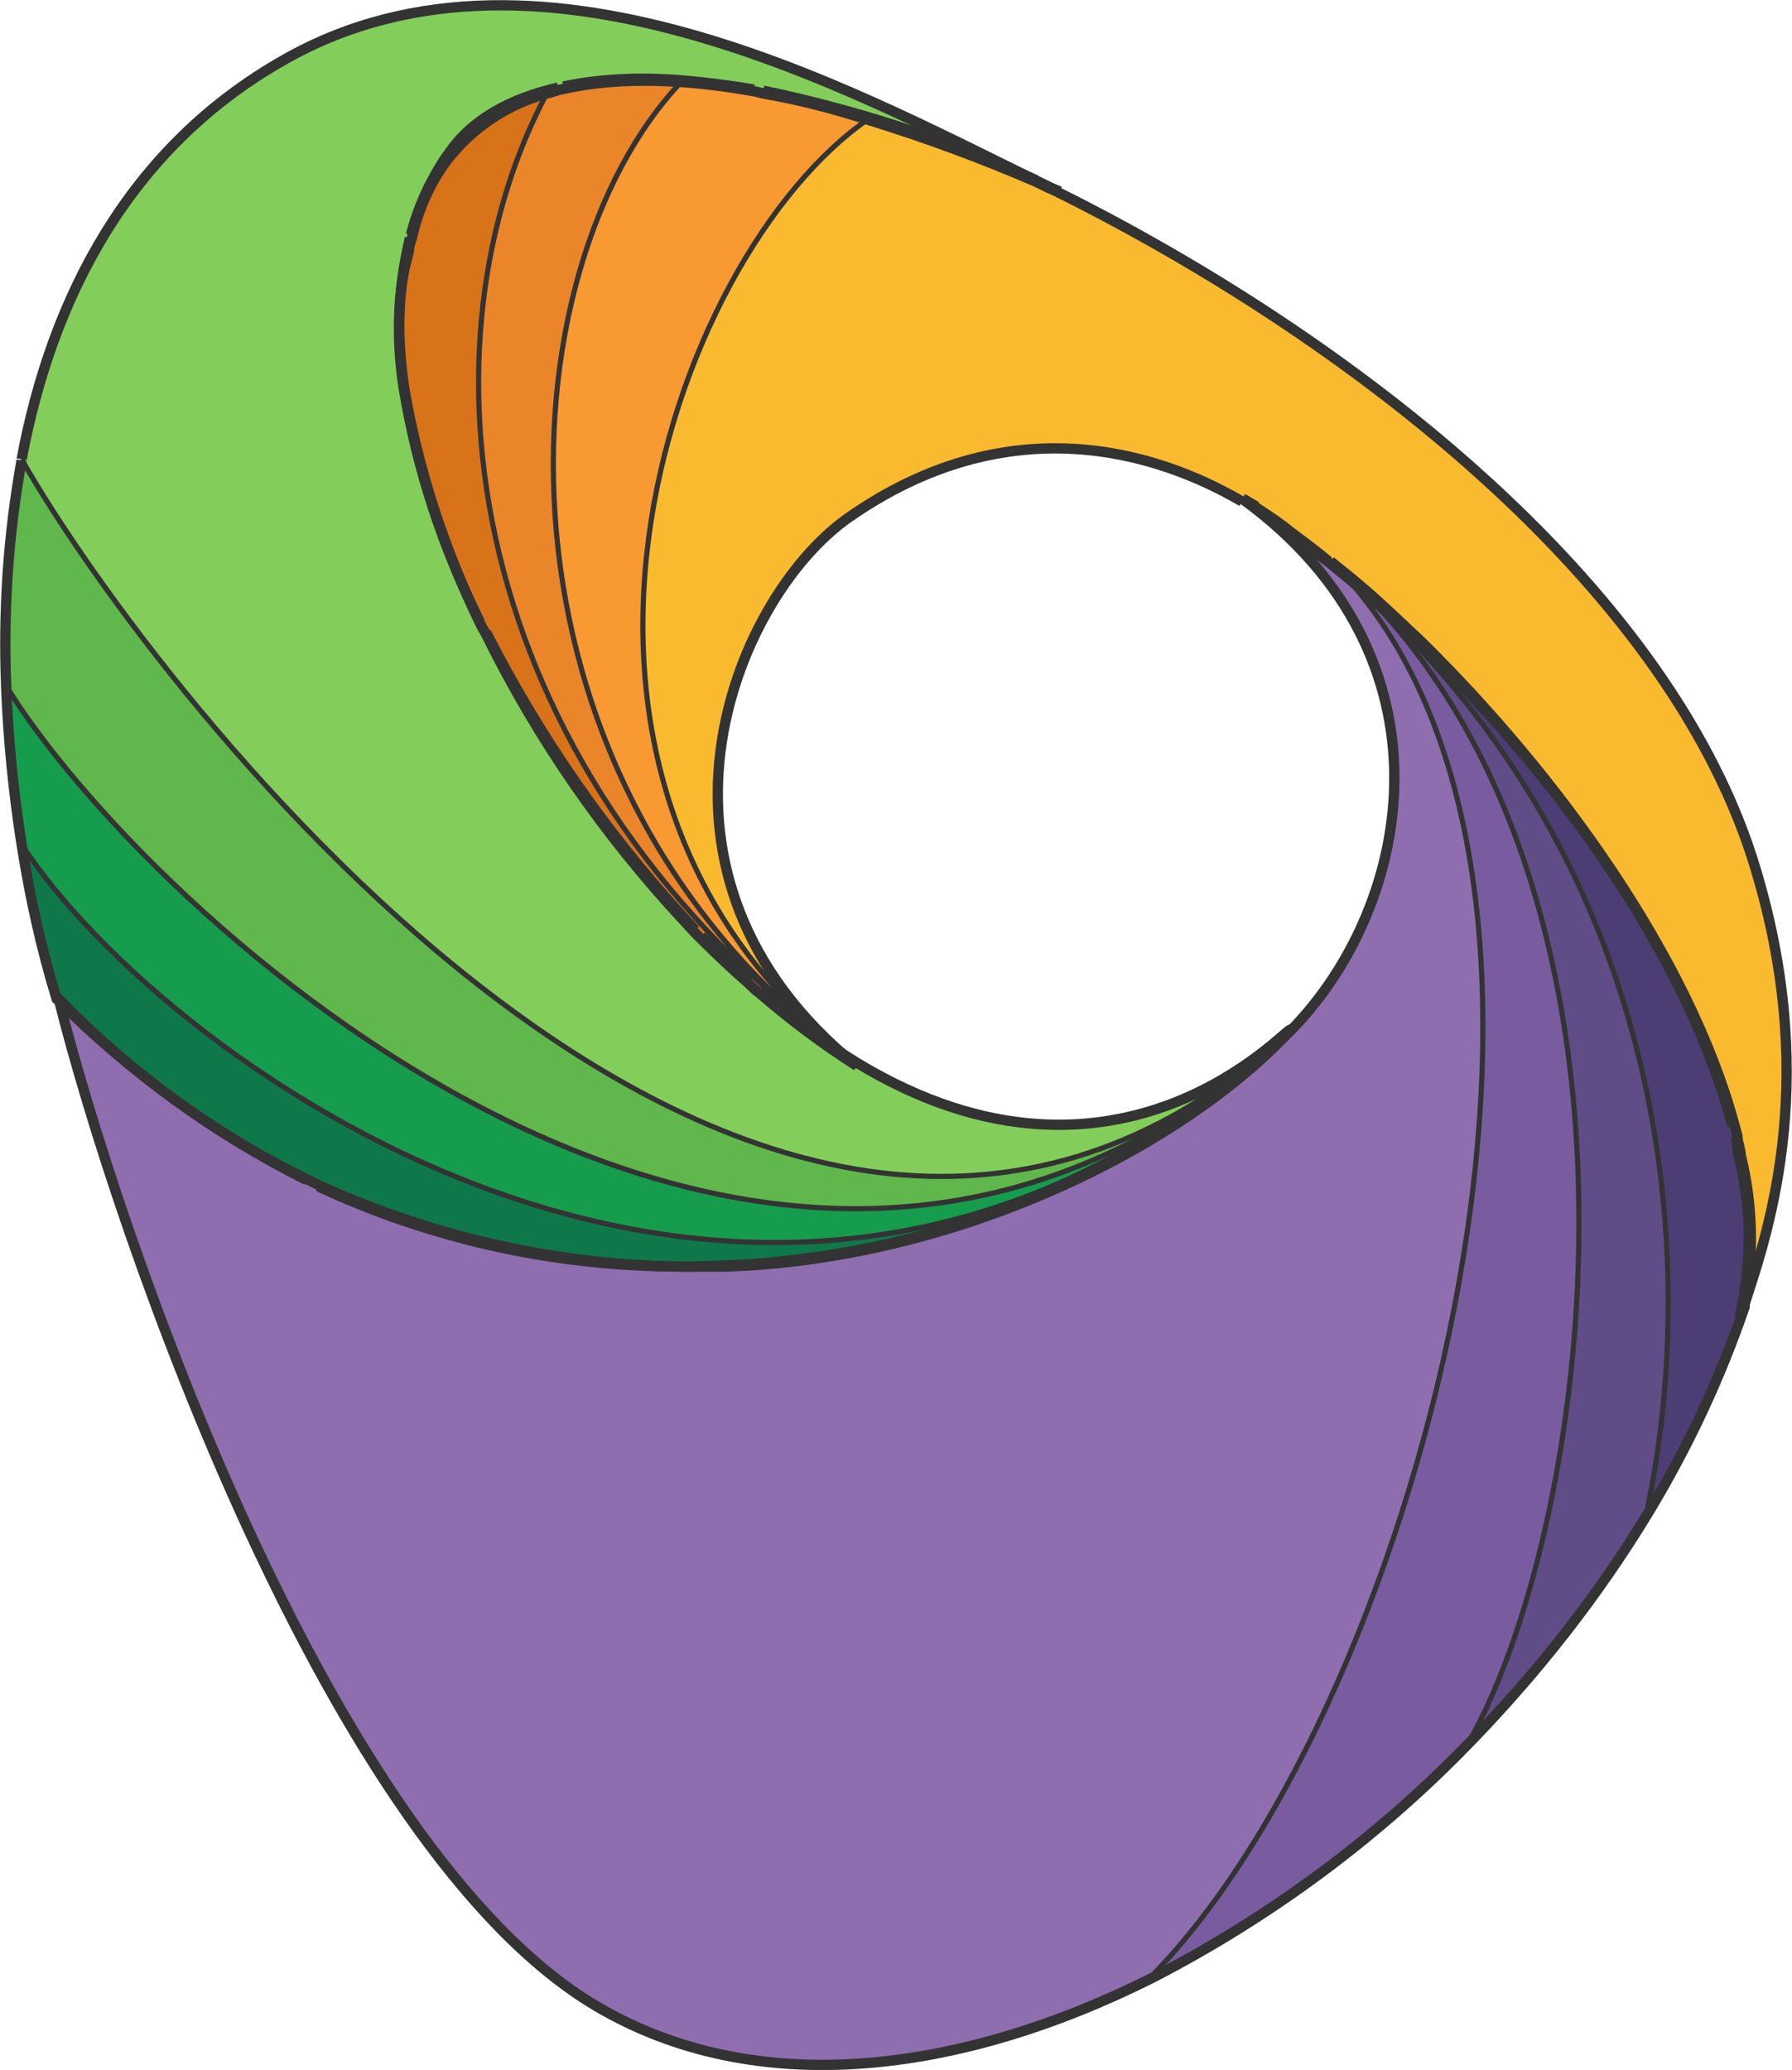 <?xml version="1.0" encoding="utf-8"?>
<!-- Generator: Adobe Illustrator 22.0.1, SVG Export Plug-In . SVG Version: 6.00 Build 0)  -->
<svg version="1.1" id="Layer_1" xmlns="http://www.w3.org/2000/svg" xmlns:xlink="http://www.w3.org/1999/xlink" x="0px" y="0px"
	 viewBox="0 0 174 201" style="enable-background:new 0 0 174 201;" xml:space="preserve">
<style type="text/css">
	.st0{fill:#4D3D75;}
	.st1{fill:#604C87;}
	.st2{fill:#795CA0;}
	.st3{fill:#8E6EAF;}
	.st4{fill:#FABA2F;}
	.st5{fill:#60B74B;}
	.st6{fill:#83CE5B;}
	.st7{fill:#169C4D;}
	.st8{fill:#F99932;}
	.st9{fill:#D87319;}
	.st10{fill:#0E784A;}
	.st11{fill:#EA852A;}
	.st12{fill:none;stroke:#333333;stroke-miterlimit:10;}
	.st13{fill:none;stroke:#333333;stroke-width:0.5;stroke-miterlimit:10;}
</style>
<title>octarine</title>
<g id="Layer_2_1_">
	<g id="Layer_2-2">
		<path class="st0" d="M169.2,126.7c0,0,0,0.1,0,0.2c-2.4,6.9-5.5,13.6-9.3,19.9c5.3-25.1,1.9-62.2-27.2-88.9l-0.1-0.1
			c-0.3-0.3-0.5-0.5-0.8-0.8c1.4,1.2,2.8,2.5,4.2,3.8c0.6,0.6,1.3,1.2,1.9,1.8c13.1,13,25.9,30.6,30.3,46.8l0.3,1.1
			c0.1,0.4,0.2,0.7,0.2,1.1s0.1,0.7,0.2,1.1c1.2,5,1.2,10.2,0,15.3C169,127.4,169.1,127.1,169.2,126.7L169.2,126.7z"/>
		<path class="st1" d="M132.7,57.9c29.1,26.7,32.5,63.8,27.2,88.9c-4.9,8.1-10.7,15.6-17.4,22.4C154.7,147.6,162.2,88.1,132.7,57.9
			L132.7,57.9z"/>
		<path class="st2" d="M132.7,57.9c29.4,30.3,22,89.8,9.8,111.3c-8.9,9.2-19.3,16.9-30.7,22.8c26.2-26.9,47.2-107,17.6-136.9
			c1.1,0.9,2.1,1.8,3.1,2.7L132.7,57.9z"/>
		<path class="st3" d="M120.8,48.5c3,2,5.9,4.2,8.7,6.5c29.5,29.9,8.6,110-17.6,136.9c-18.9,9.5-38.7,11.9-54.1,2.8
			c-26.1-15.4-46.6-75-52.2-97.8c7,7.3,15.2,13.2,24.3,17.6l1.2,0.6c12.2,5.7,25.6,8.4,39,7.7c21.8-0.5,43.1-10.7,54.1-21.8
			c0.4-0.4,0.8-0.8,1.2-1.2C137.3,87.7,141.7,63.8,120.8,48.5L120.8,48.5z"/>
		<path class="st4" d="M102.6,18.4c0.1,0,0.2,0.1,0.2,0.1l-0.7-0.3C102.4,18.3,102.5,18.4,102.6,18.4z"/>
		<path class="st5" d="M122.8,102.2c-49.7,41.9-109-14-122.2-35.6c-0.3-7.4,0.2-14.8,1.5-22c12.9,22.7,71.7,99.6,121.5,57
			C123.3,101.8,123,102,122.8,102.2L122.8,102.2z"/>
		<path class="st6" d="M83.2,103.2c25.6,15.5,42.1-3.9,42.1-3.2l-1.1,1l-0.7,0.6C73.8,144.2,15,67.3,2.1,44.6
			C5,29.1,12.4,14.4,27.6,5.8C52.9-8.6,85,10.1,102.2,18.3c-0.5-0.2-1.1-0.5-1.7-0.8c-8.5-3.9-17.4-6.8-26.5-8.7l-0.8-0.2
			c-6.6-1.2-13-1.5-18.5-0.3l-0.5,0.1c-4.8,1.1-8.5,3.2-10.7,6.5c-0.1,0.1-0.2,0.3-0.3,0.4c-1.6,2.2-2.7,4.7-3.3,7.4l-0.1,0.3
			c-0.1,0.5-0.2,0.9-0.3,1.4c-1,3.5-1.1,8.1-0.3,13.2c1.3,7.9,3.8,15.5,7.4,22.7c0.2,0.4,0.4,0.7,0.6,1.1c5,10.1,11.4,19.4,19,27.6
			c0.4,0.4,0.8,0.9,1.2,1.3c0.2,0.2,0.4,0.4,0.6,0.6c1.5,1.5,3.1,3,4.7,4.4c0.3,0.3,0.6,0.6,0.9,0.8
			C76.6,98.8,79.8,101.1,83.2,103.2z"/>
		<path class="st4" d="M82.2,50.1c-11,8-21.8,34.6,1,53.1c-35.9-27.1-18.4-78.3,1.2-91.7c5.5,1.7,10.9,3.7,16.2,6
			c0.6,0.2,1.1,0.5,1.7,0.8l0.7,0.3c28,14,58.4,37.5,67.1,64.4c6.8,21,1.9,35.9-0.8,43.7c0.9-4.7,0.8-9.6-0.3-14.2
			c-0.1-0.3-0.1-0.7-0.2-1.1s-0.2-0.7-0.2-1.1l-0.3-1.1c-4-15-15.3-32.3-30.3-46.8c-0.6-0.6-1.3-1.2-1.9-1.8c-1.6-1.5-3.2-3-4.8-4.3
			c-1.4-1.3-2.8-2.6-4.3-3.7c-1.9-1.6-4-3-6.2-4.2l-0.1,0C112.3,43.6,97.9,39,82.2,50.1L82.2,50.1z"/>
		<path class="st7" d="M0.6,66.6c13.1,21.6,72.5,77.5,122.2,35.6C73.2,144.6,16.2,103.6,2.1,82C1.3,76.9,0.8,71.8,0.6,66.6z"/>
		<path class="st8" d="M84.4,11.5c-19.6,13.4-37.1,64.7-1.2,91.7c-0.6-0.5-1.3-1-1.9-1.4c-35-27-32.7-75.4-15.1-93.9
			c2.3,0.2,4.7,0.5,7,0.9L74,8.9C77.5,9.5,81,10.4,84.4,11.5z"/>
		<path class="st9" d="M81.3,101.7c0.6,0.5,1.3,1,1.9,1.4c-3.3-2.1-6.5-4.5-9.5-7.1c-0.3-0.2-0.6-0.5-0.9-0.8
			c-0.8-0.7-1.6-1.4-2.3-2.2s-1.5-1.4-2.3-2.2c-0.2-0.2-0.4-0.4-0.6-0.6L66.2,89c-7.6-8.3-14-17.5-19.1-27.6
			c-0.2-0.4-0.4-0.7-0.6-1.1c-3.6-7.2-6.1-14.8-7.4-22.7c-0.7-4.4-0.6-8.9,0.3-13.2c0-0.1,0.1-0.2,0.1-0.4c0.1-0.3,0.1-0.7,0.2-1
			l0.1-0.3c0.7-2.6,1.8-5.1,3.3-7.4c2.5-3.3,6-5.7,10.1-6.7C40,32.9,44.3,73.7,81.3,101.7z"/>
		<path class="st10" d="M123.6,101.5l0.7-0.6l1.1-1c-0.4,0.4-0.8,0.8-1.2,1.2c-6.5,6.3-23.6,18.8-48.4,21.3
			c-1.4,0.2-3.4,0.3-5.8,0.4h-2.9c-12.4,0-24.7-2.7-36-7.8l-1.2-0.6c-9-4.5-17.2-10.4-24.3-17.6C4,92.1,2.9,87.1,2.1,82
			c14.1,21.6,71.1,62.7,120.7,20.3C123,102,123.3,101.8,123.6,101.5z"/>
		<path class="st11" d="M66.2,7.8c-17.6,18.5-19.9,66.9,15.1,93.9c-37-28-41.2-68.8-28-93l1-0.3l0.5-0.1C58.5,7.6,62.4,7.4,66.2,7.8
			L66.2,7.8z"/>
		<path class="st12" d="M73.7,96.1c3,2.7,6.1,5,9.5,7.1c25.6,15.5,42.1-3.9,42.1-3.2 M68.1,90.9c0.8,0.8,1.6,1.5,2.3,2.2
			s1.6,1.5,2.3,2.2 M47.2,61.4c5.1,10,11.5,19.3,19.1,27.6l1.2,1.3 M39.8,23.1c-0.1,0.5-0.2,0.9-0.3,1.4c-0.9,4.4-1,8.8-0.3,13.2
			c1.3,7.9,3.8,15.5,7.4,22.7 M54.2,8.5c-4.8,1.1-8.5,3.2-10.7,6.5c-0.1,0.1-0.2,0.3-0.3,0.4c-1.5,2.3-2.6,4.7-3.3,7.4 M73.2,8.7
			c-2.3-0.4-4.7-0.7-7-0.9c-3.8-0.3-7.7-0.2-11.5,0.6 M100.6,17.5c-8.5-3.9-17.4-6.8-26.5-8.7 M102.9,18.6l-0.7-0.3"/>
		<path class="st12" d="M2.1,44.6C5,29.1,12.4,14.4,27.6,5.8C52.9-8.6,85,10.1,102.2,18.3 M29.8,114.6c-9-4.5-17.2-10.5-24.3-17.6
			C4,92.1,2.9,87.1,2.1,82c-0.8-5.1-1.3-10.2-1.5-15.3c-0.3-7.4,0.2-14.8,1.5-22 M124.1,101.2c-6.5,6.3-23.6,18.8-48.4,21.3
			c-1.4,0.2-3.4,0.3-5.8,0.4c-13.4,0.6-26.8-2-39-7.7"/>
		<path class="st13" d="M122.8,102.2C73.2,144.6,16.2,103.6,2.1,82 M124.3,100.9l-0.7,0.6c-0.3,0.2-0.5,0.5-0.8,0.7
			c-49.7,41.9-109-14-122.2-35.6"/>
		<path class="st12" d="M2.1,44.6L2.1,44.6"/>
		<path class="st13" d="M125.3,100l-1.1,1l-0.7,0.6C73.8,144.2,15,67.3,2.1,44.6"/>
		<path class="st12" d="M168.5,110.4c0.1,0.4,0.2,0.7,0.2,1.1s0.1,0.7,0.2,1.1c1.2,5,1.2,10.2,0,15.3c0.1-0.3,0.2-0.7,0.4-1
			c2.6-7.8,7.5-22.7,0.8-43.7c-8.7-26.9-39.1-50.4-67.1-64.4c-0.1,0-0.2-0.1-0.2-0.1c-0.1-0.1-0.3-0.1-0.4-0.2
			c-0.5-0.2-1.1-0.5-1.7-0.8c-5.3-2.3-10.7-4.3-16.2-6c-3.4-1.1-6.8-2-10.3-2.6l-0.8-0.2c-6.6-1.2-13-1.5-18.5-0.3l-0.5,0.1l-1,0.3
			c-4,1-7.6,3.4-10.1,6.7c-1.6,2.2-2.7,4.7-3.3,7.4l-0.1,0.3c-0.1,0.3-0.2,0.6-0.2,1c0,0.1-0.1,0.2-0.1,0.4c-1,3.5-1.1,8.1-0.3,13.2
			c1.4,7.9,3.9,15.5,7.4,22.7c0.2,0.4,0.4,0.7,0.6,1.1c5,10.1,11.4,19.3,19,27.5c0.4,0.4,0.8,0.9,1.2,1.3c0.2,0.2,0.4,0.4,0.6,0.6
			c1.5,1.5,3.1,3,4.7,4.4c0.3,0.3,0.6,0.6,0.9,0.8c3,2.6,6.2,5,9.5,7.1c-22.9-18.5-12.1-45.1-1-53.1c15.7-11.1,30.2-6.5,38.4-1.7
			 M137.9,62.5c15,14.5,26.3,31.7,30.3,46.8"/>
		<path class="st12" d="M125.5,51.8c0.1,0.1,0.2,0.2,0.3,0.3c1.2,0.9,2.4,1.9,3.6,2.8c0.8,0.7,1.6,1.3,2.4,2
			c1.4,1.2,2.8,2.5,4.2,3.8 M122,49.3c1.2,0.8,2.3,1.5,3.1,2.2"/>
		<path class="st13" d="M81.3,101.7c-37-28-41.2-68.8-28-93 M83.2,103.2c-0.6-0.5-1.3-1-1.9-1.4c-35-27-32.7-75.4-15.1-93.9
			 M83.2,103.2c-35.9-27.1-18.4-78.3,1.2-91.7"/>
		<path class="st12" d="M129,54.5c-1.2-1-2.4-1.9-3.5-2.7l-0.4-0.3c-1.4-1-2.8-2-4.1-2.8 M120.7,48.5c21,15.3,16.6,39.3,4.7,51.5
			c-0.4,0.4-0.8,0.8-1.2,1.2c-11.1,11.1-32.4,21.2-54.1,21.8h-2.9c-12.4,0-24.7-2.7-36-7.8l-1.2-0.6c-9.1-4.4-17.3-10.4-24.3-17.6
			c5.7,22.8,26.2,82.4,52.2,97.8c15.4,9.1,35.2,6.7,54.1-2.8c11.4-5.9,21.8-13.6,30.7-22.8c6.6-6.8,12.5-14.3,17.4-22.4
			c3.8-6.3,6.9-12.9,9.3-19.9c0,0,0-0.1,0-0.2c0.9-4.7,0.8-9.6-0.3-14.2c-0.1-0.3-0.1-0.7-0.2-1.1s-0.2-0.7-0.2-1.1l-0.3-1.1
			c-4.4-16.2-17.1-33.8-30.3-46.8c-0.6-0.6-1.3-1.2-1.9-1.8c-1.6-1.5-3.2-3-4.8-4.3c-0.7-0.6-1.5-1.2-2.2-1.8"/>
		<path class="st13" d="M132.7,57.9c29.1,26.7,32.5,63.8,27.2,88.9 M120.8,48.5c3,2,5.9,4.2,8.7,6.5c1.1,0.9,2.1,1.8,3.1,2.7"/>
		<path class="st13" d="M122,49.3c1.7,1,3.4,2.2,5,3.4c1.5,1.2,2.9,2.4,4.3,3.7c0.2,0.2,0.4,0.4,0.6,0.6s0.6,0.5,0.8,0.8l0.1,0.1
			c29.4,30.2,22,89.8,9.8,111.3"/>
		<path class="st12" d="M120.8,48.5c0.1,0,0.1,0.1,0.2,0.1c0.3,0.2,0.7,0.4,1,0.6"/>
		<path class="st13" d="M120.7,48.5L120.7,48.5 M120.6,48.4L120.6,48.4c2.3,1.2,4.4,2.6,6.3,4.2c0.7,0.6,1.4,1.2,2.1,1.8l0.1,0
			l0.4,0.4c0,0,0.1,0.1,0.1,0.1c29.5,29.9,8.6,110-17.7,136.9"/>
	</g>
</g>
</svg>
